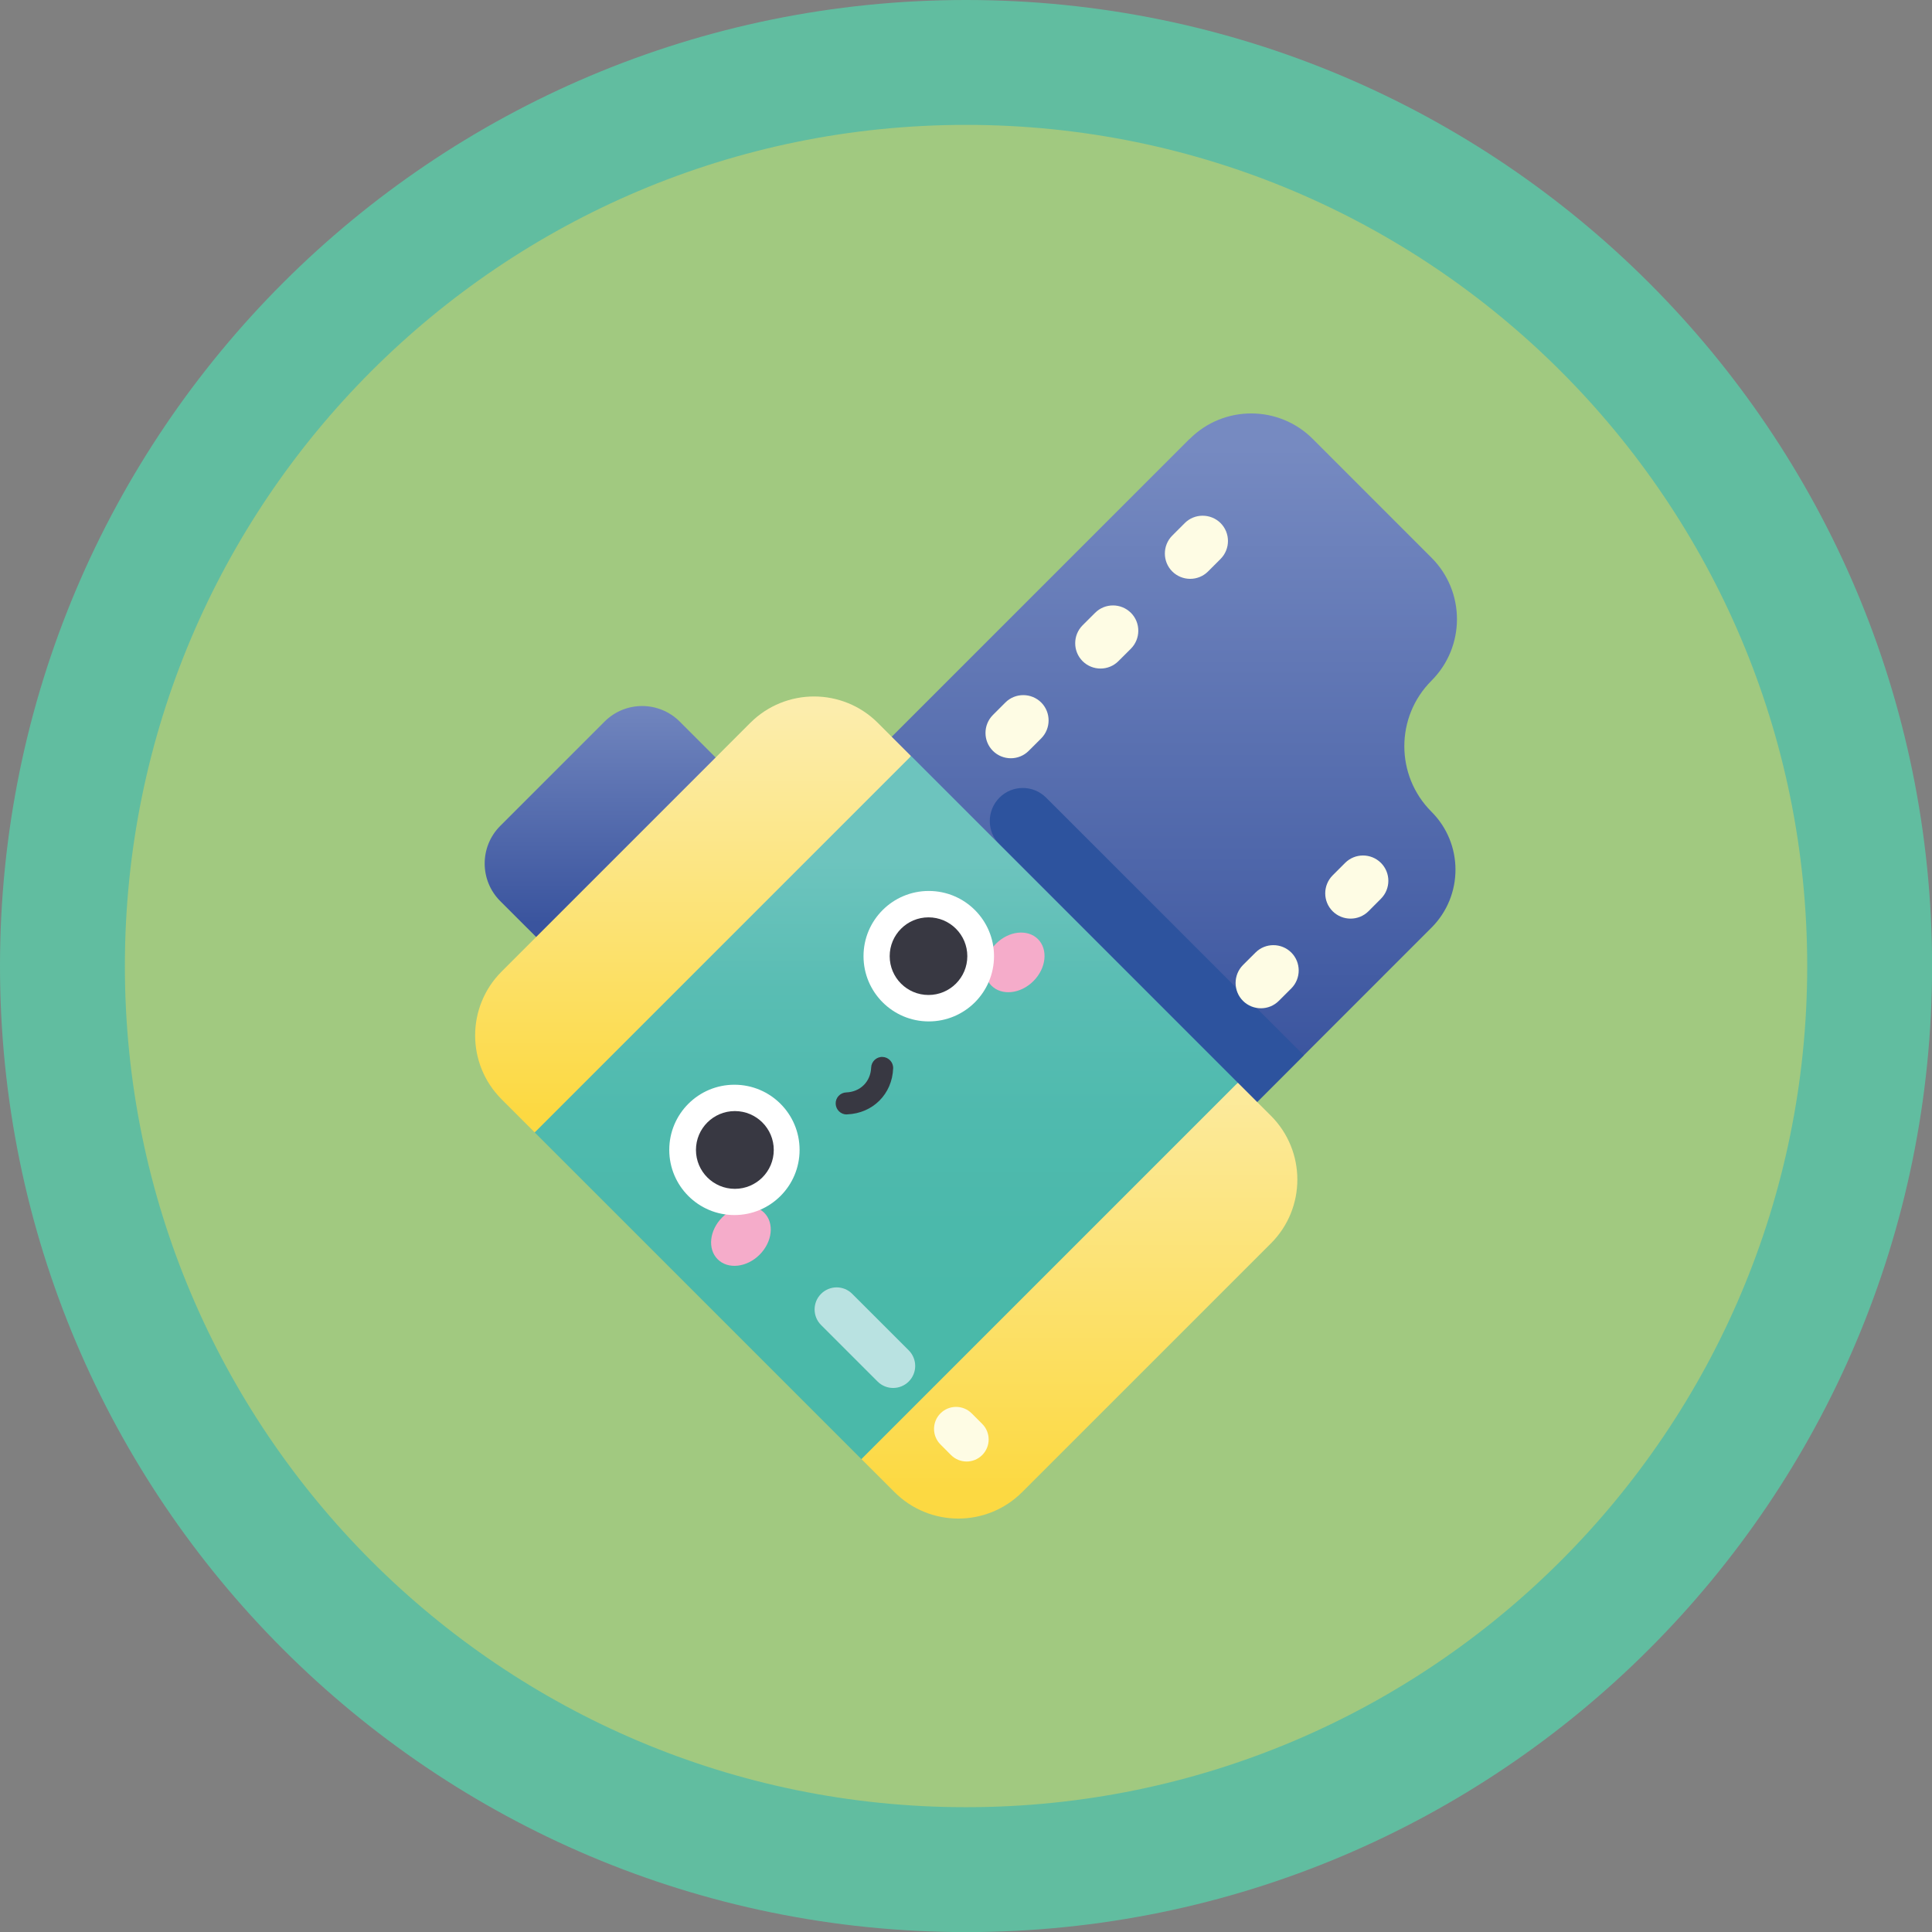 <svg width="44" height="44" viewBox="0 0 44 44" fill="none" xmlns="http://www.w3.org/2000/svg">
<rect x="0" y="0" width="44" height="44" fill="#808080" stroke="none"/>
<g id="badge02" clip-path="url(#clip0_7901_1924)">
<path id="Vector" d="M22.001 42.58C33.366 42.58 42.58 33.366 42.58 22.001C42.58 10.635 33.366 1.422 22.001 1.422C10.635 1.422 1.422 10.635 1.422 22.001C1.422 33.366 10.635 42.58 22.001 42.58Z" fill="#A1C980" stroke="#61BDA0" stroke-width="2.844" stroke-miterlimit="10"/>
<g id="Group">
<path id="Vector_2" d="M27.092 9.995L16.858 20.229L25.179 28.55L32.6 21.128C33.33 20.398 33.33 19.215 32.6 18.486C31.777 17.663 31.777 16.326 32.6 15.503C33.375 14.728 33.375 13.473 32.6 12.7L29.898 9.997C29.123 9.222 27.867 9.222 27.094 9.997L27.092 9.995Z" fill="url(#paint0_linear_7901_1924)"/>
<path id="Vector_3" d="M28.629 25.098L29.693 24.034L23.825 18.166C23.531 17.872 23.055 17.872 22.762 18.166C22.469 18.461 22.467 18.937 22.762 19.23L28.629 25.098Z" fill="#2D539E"/>
<path id="Vector_4" d="M13.769 16.433L11.393 18.809C10.92 19.282 10.92 20.049 11.393 20.522L12.767 21.895L16.854 17.808L15.481 16.434C15.007 15.961 14.241 15.961 13.768 16.434L13.769 16.433Z" fill="url(#paint1_linear_7901_1924)"/>
<path id="Vector_5" d="M28.19 24.658L23.163 28.268L19.618 33.229L20.372 33.982C21.175 34.785 22.476 34.785 23.279 33.982L28.944 28.318C29.747 27.515 29.747 26.214 28.944 25.41L28.19 24.657V24.658Z" fill="url(#paint2_linear_7901_1924)"/>
<path id="Vector_6" d="M17.087 16.463L11.423 22.127C10.62 22.931 10.62 24.232 11.423 25.035L12.176 25.788L17.494 22.578L20.747 17.218L19.993 16.464C19.19 15.661 17.889 15.661 17.086 16.464L17.087 16.463Z" fill="url(#paint3_linear_7901_1924)"/>
<path id="Vector_7" d="M28.19 24.658L19.618 33.23L12.178 25.79L20.75 17.218L28.19 24.658Z" fill="url(#paint4_linear_7901_1924)"/>
<g id="Group_2">
<path id="Vector_8" d="M22.612 17.1C22.388 16.875 22.388 16.51 22.612 16.284L22.897 15.999C23.121 15.775 23.487 15.775 23.713 15.999C23.937 16.224 23.937 16.59 23.713 16.816L23.428 17.1C23.204 17.325 22.838 17.325 22.612 17.1Z" fill="#FEFCE4"/>
<path id="Vector_9" d="M24.655 15.057C24.431 14.832 24.431 14.467 24.655 14.241L24.94 13.957C25.164 13.732 25.53 13.732 25.756 13.957C25.98 14.181 25.98 14.547 25.756 14.773L25.471 15.057C25.247 15.282 24.881 15.282 24.655 15.057Z" fill="#FEFCE4"/>
<path id="Vector_10" d="M26.697 13.014C26.473 12.789 26.473 12.424 26.697 12.198L26.982 11.913C27.206 11.689 27.572 11.689 27.798 11.913C28.022 12.138 28.022 12.503 27.798 12.729L27.513 13.014C27.289 13.239 26.923 13.239 26.697 13.014Z" fill="#FEFCE4"/>
</g>
<g id="Group_3">
<path id="Vector_11" d="M28.308 22.794C28.084 22.57 28.084 22.204 28.308 21.978L28.593 21.694C28.817 21.469 29.183 21.469 29.409 21.694C29.633 21.919 29.633 22.284 29.409 22.51L29.124 22.794C28.9 23.019 28.534 23.019 28.308 22.794Z" fill="#FEFCE4"/>
<path id="Vector_12" d="M30.35 20.753C30.125 20.528 30.125 20.163 30.35 19.936L30.634 19.652C30.859 19.427 31.224 19.427 31.45 19.652C31.675 19.877 31.675 20.242 31.45 20.468L31.166 20.753C30.941 20.977 30.576 20.977 30.35 20.753Z" fill="#FEFCE4"/>
</g>
<g id="Group_4">
<path id="Vector_13" d="M17.299 28.575C17.592 28.282 17.639 27.854 17.404 27.619C17.169 27.385 16.741 27.431 16.449 27.724C16.156 28.017 16.109 28.444 16.344 28.679C16.579 28.914 17.007 28.867 17.299 28.575Z" fill="#F5ACCA"/>
<path id="Vector_14" d="M23.639 21.388C23.873 21.623 23.828 22.051 23.535 22.344C23.242 22.637 22.814 22.682 22.579 22.447C22.345 22.213 22.39 21.785 22.683 21.492C22.976 21.199 23.404 21.154 23.639 21.388Z" fill="#F5ACCA"/>
<path id="Vector_15" d="M16.726 27.672C17.546 27.672 18.21 27.008 18.21 26.188C18.21 25.368 17.546 24.704 16.726 24.704C15.906 24.704 15.242 25.368 15.242 26.188C15.242 27.008 15.906 27.672 16.726 27.672Z" fill="white"/>
<path id="Vector_16" d="M21.152 23.262C21.973 23.262 22.638 22.597 22.638 21.776C22.638 20.956 21.973 20.291 21.152 20.291C20.332 20.291 19.666 20.956 19.666 21.776C19.666 22.597 20.332 23.262 21.152 23.262Z" fill="white"/>
<g id="Group_5">
<g id="Group_6">
<path id="Vector_17" d="M16.736 27.075C17.225 27.075 17.622 26.679 17.622 26.189C17.622 25.7 17.225 25.304 16.736 25.304C16.247 25.304 15.85 25.7 15.85 26.189C15.85 26.679 16.247 27.075 16.736 27.075Z" fill="#383842"/>
<path id="Vector_18" d="M21.146 22.66C21.634 22.66 22.03 22.265 22.03 21.776C22.03 21.288 21.634 20.892 21.146 20.892C20.658 20.892 20.262 21.288 20.262 21.776C20.262 22.265 20.658 22.66 21.146 22.66Z" fill="#383842"/>
</g>
<path id="Vector_19" d="M19.282 25.381C19.148 25.381 19.038 25.274 19.032 25.139C19.026 25.001 19.134 24.884 19.274 24.879C19.595 24.866 19.827 24.634 19.84 24.313C19.845 24.175 19.962 24.065 20.1 24.071C20.238 24.077 20.346 24.193 20.341 24.331C20.319 24.916 19.879 25.356 19.294 25.379C19.291 25.379 19.287 25.379 19.284 25.379L19.282 25.381Z" fill="#383842"/>
</g>
</g>
<g id="Group_7">
<path id="Vector_20" d="M19.986 31.463L18.699 30.176C18.503 29.98 18.503 29.663 18.699 29.467C18.896 29.27 19.213 29.27 19.409 29.467L20.696 30.753C20.892 30.95 20.892 31.267 20.696 31.463C20.499 31.659 20.182 31.659 19.986 31.463Z" fill="#B9E2E1"/>
<path id="Vector_21" d="M21.659 33.138L21.419 32.897C21.223 32.701 21.223 32.384 21.419 32.188C21.615 31.992 21.932 31.992 22.129 32.188L22.369 32.428C22.565 32.624 22.565 32.941 22.369 33.138C22.173 33.334 21.856 33.334 21.659 33.138Z" fill="#FEFCE4"/>
</g>
</g>
</g>
<defs>
<linearGradient id="paint0_linear_7901_1924" x1="25.016" y1="24.45" x2="25.016" y2="10.19" gradientUnits="userSpaceOnUse">
<stop stop-color="#3A549E"/>
<stop offset="1" stop-color="#768AC1"/>
</linearGradient>
<linearGradient id="paint1_linear_7901_1924" x1="13.942" y1="21.025" x2="13.942" y2="15.61" gradientUnits="userSpaceOnUse">
<stop stop-color="#3A549E"/>
<stop offset="1" stop-color="#768AC1"/>
</linearGradient>
<linearGradient id="paint2_linear_7901_1924" x1="24.578" y1="33.91" x2="24.578" y2="23.313" gradientUnits="userSpaceOnUse">
<stop stop-color="#FCD942"/>
<stop offset="1" stop-color="#FCEDAC"/>
</linearGradient>
<linearGradient id="paint3_linear_7901_1924" x1="15.781" y1="25.335" x2="15.781" y2="16.184" gradientUnits="userSpaceOnUse">
<stop stop-color="#FCD942"/>
<stop offset="1" stop-color="#FCEDAC"/>
</linearGradient>
<linearGradient id="paint4_linear_7901_1924" x1="20.179" y1="30.127" x2="20.179" y2="19.583" gradientUnits="userSpaceOnUse">
<stop stop-color="#4AB9A9"/>
<stop offset="0.2" stop-color="#4BB9AB"/>
<stop offset="0.45" stop-color="#4FBAAE"/>
<stop offset="0.72" stop-color="#59BDB3"/>
<stop offset="1" stop-color="#6DC4BE"/>
</linearGradient>
<clipPath id="clip0_7901_1924">
<rect width="44" height="44" fill="white"/>
</clipPath>
</defs>
</svg>
